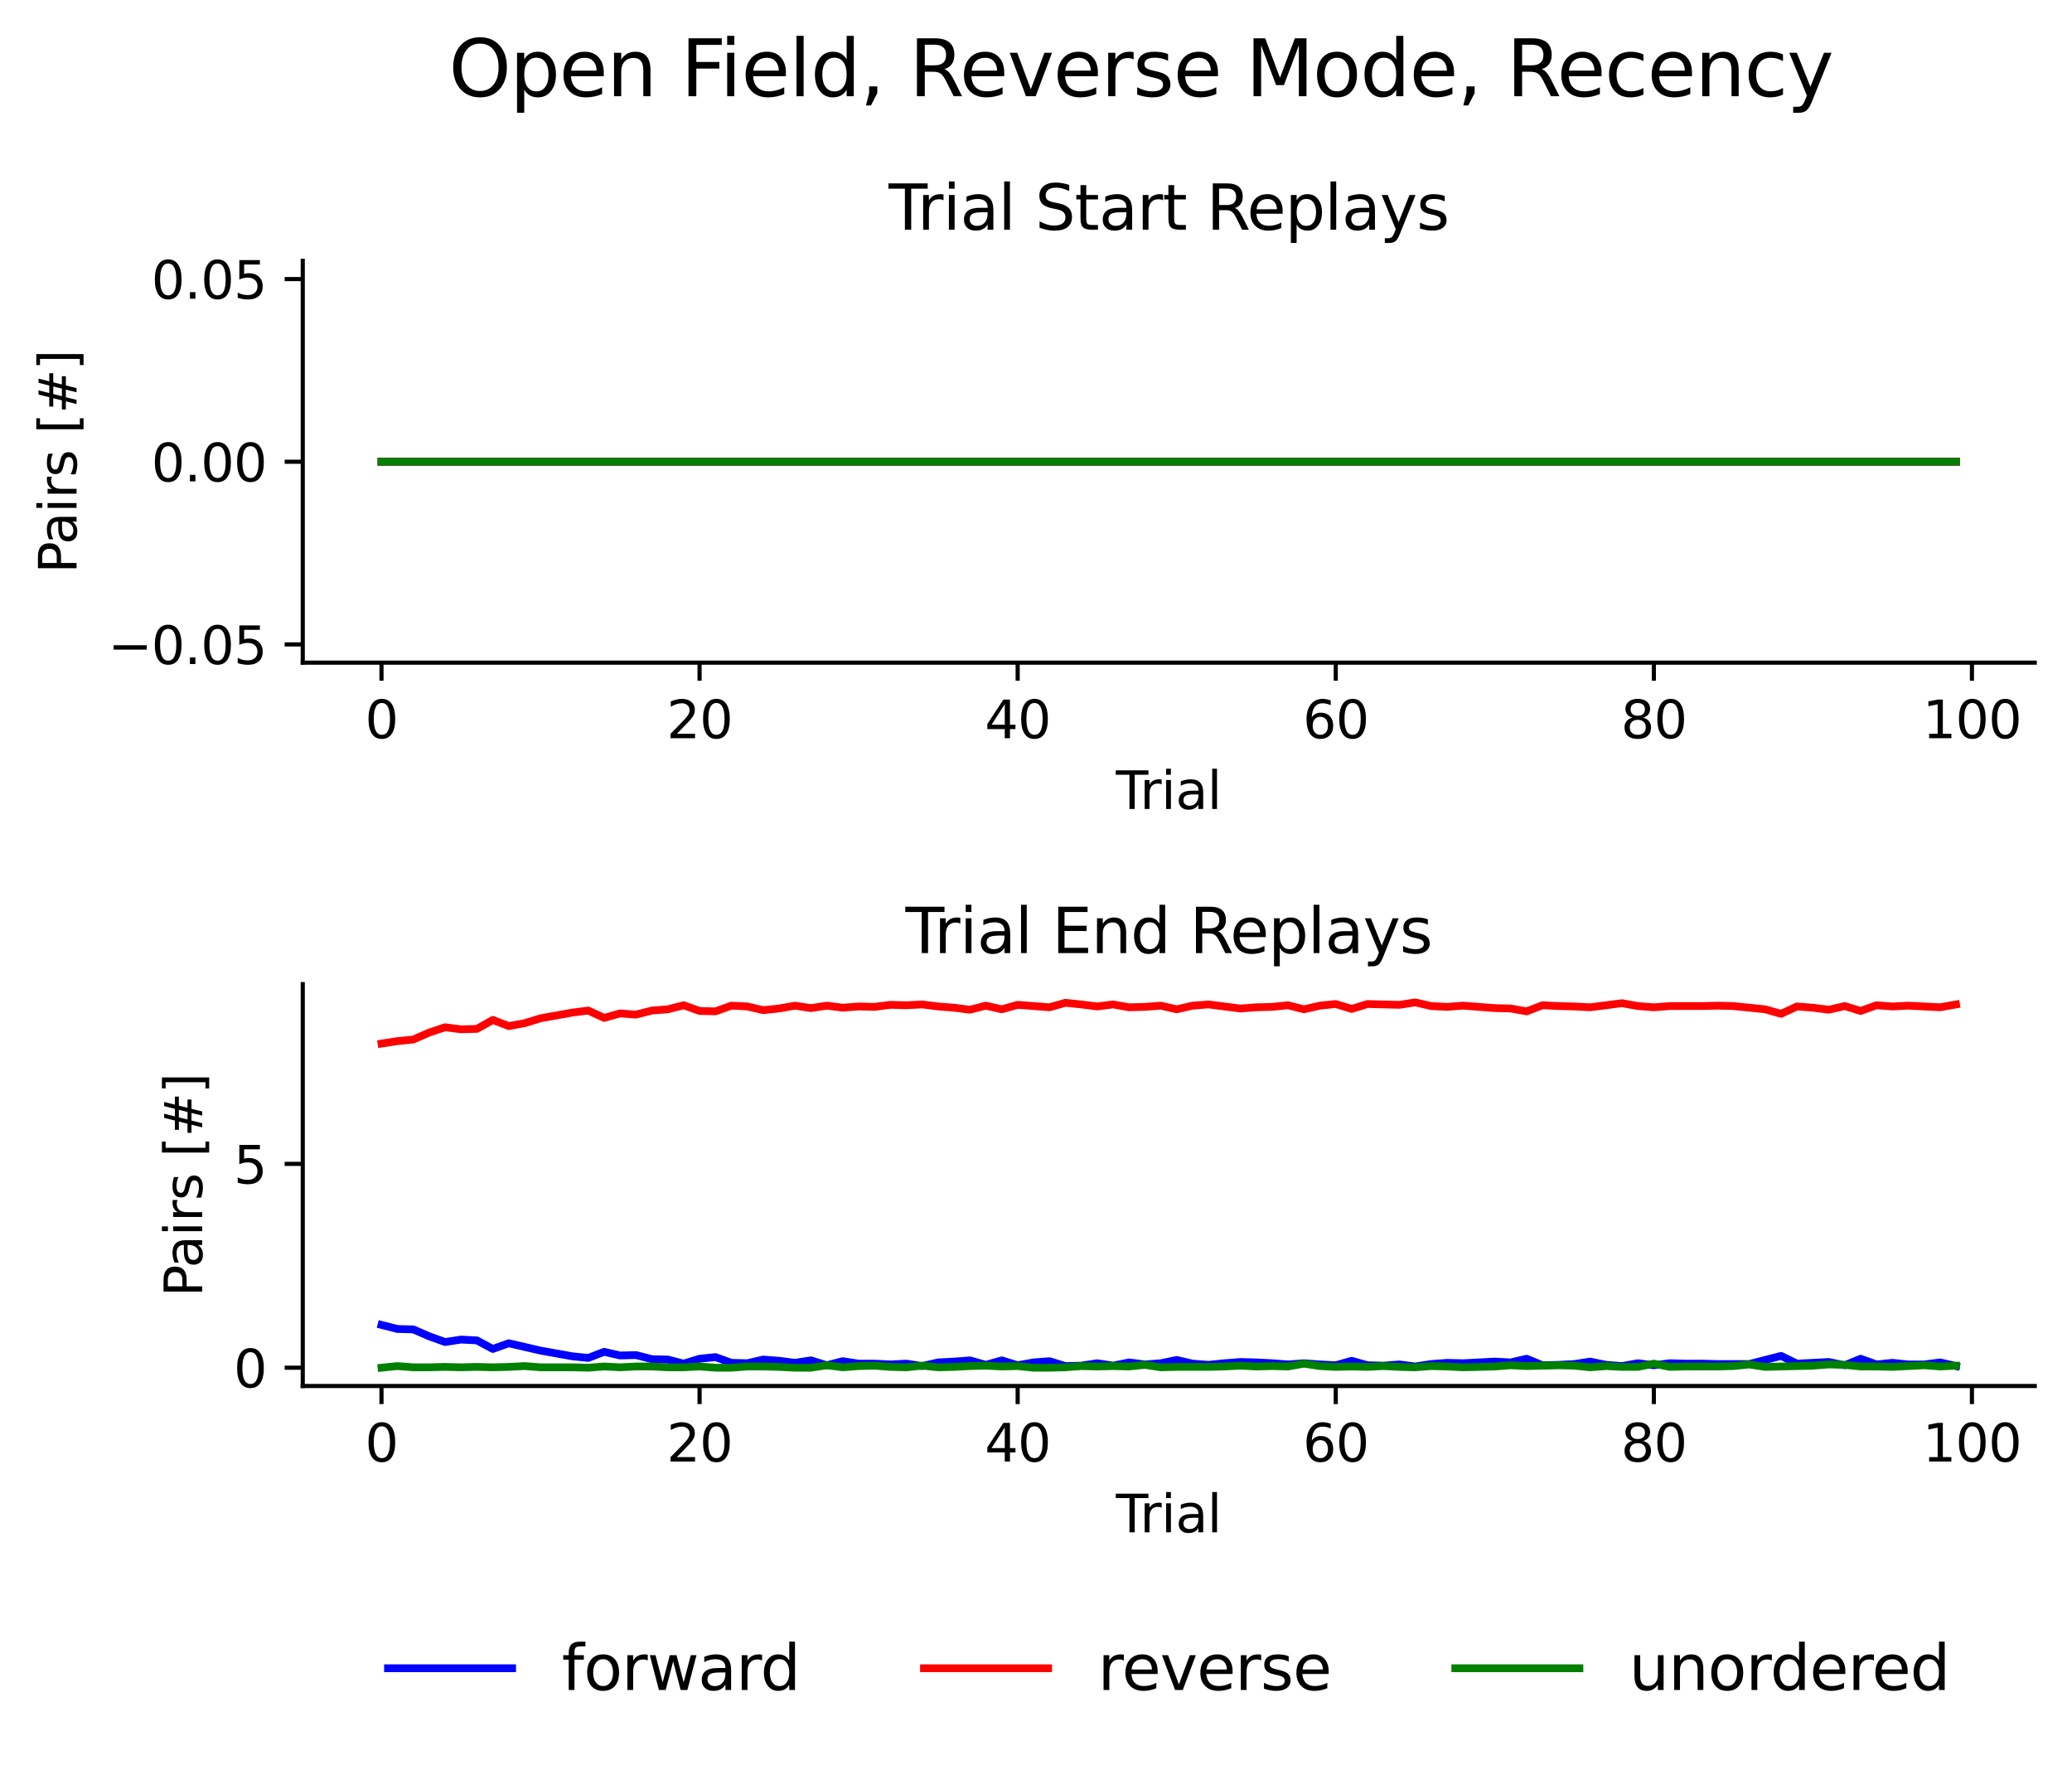 <?xml version="1.0" encoding="utf-8" standalone="no"?>
<!DOCTYPE svg PUBLIC "-//W3C//DTD SVG 1.1//EN"
  "http://www.w3.org/Graphics/SVG/1.1/DTD/svg11.dtd">
<svg height="341.082pt" version="1.1" viewBox="0 0 400.523 341.082" width="400.523pt" xmlns="http://www.w3.org/2000/svg" xmlns:xlink="http://www.w3.org/1999/xlink">
 <defs>
  <style type="text/css">*{stroke-linecap:butt;stroke-linejoin:round;}</style>
 </defs>
 <g id="figure_1">
  <g id="patch_1">
   <path d="M 0 341.082 
L 400.523 341.082 
L 400.523 0 
L 0 0 
z
" style="fill:none;"/>
  </g>
  <g id="axes_1">
   <g id="patch_2">
    <path d="M 58.523 128.057 
L 393.323 128.057 
L 393.323 50.4 
L 58.523 50.4 
z
" style="fill:none;"/>
   </g>
   <g id="matplotlib.axis_1">
    <g id="xtick_1">
     <g id="line2d_1">
      <defs>
       <path d="M 0 0 
L 0 3.5 
" id="mcf8114346f" style="stroke:#000000;stroke-width:0.8;"/>
      </defs>
      <g>
       <use style="stroke:#000000;stroke-width:0.8;" x="73.742" xlink:href="#mcf8114346f" y="128.057"/>
      </g>
     </g>
     <g id="text_1">
      <!-- 0 -->
      <g transform="translate(70.56 142.656)scale(0.1 -0.1)">
       <defs>
        <path d="M 2034 4250 
Q 1547 4250 1301 3770 
Q 1056 3291 1056 2328 
Q 1056 1369 1301 889 
Q 1547 409 2034 409 
Q 2525 409 2770 889 
Q 3016 1369 3016 2328 
Q 3016 3291 2770 3770 
Q 2525 4250 2034 4250 
z
M 2034 4750 
Q 2819 4750 3233 4129 
Q 3647 3509 3647 2328 
Q 3647 1150 3233 529 
Q 2819 -91 2034 -91 
Q 1250 -91 836 529 
Q 422 1150 422 2328 
Q 422 3509 836 4129 
Q 1250 4750 2034 4750 
z
" id="DejaVuSans-30" transform="scale(0.016)"/>
       </defs>
       <use xlink:href="#DejaVuSans-30"/>
      </g>
     </g>
    </g>
    <g id="xtick_2">
     <g id="line2d_2">
      <g>
       <use style="stroke:#000000;stroke-width:0.8;" x="135.229" xlink:href="#mcf8114346f" y="128.057"/>
      </g>
     </g>
     <g id="text_2">
      <!-- 20 -->
      <g transform="translate(128.867 142.656)scale(0.1 -0.1)">
       <defs>
        <path d="M 1228 531 
L 3431 531 
L 3431 0 
L 469 0 
L 469 531 
Q 828 903 1448 1529 
Q 2069 2156 2228 2338 
Q 2531 2678 2651 2914 
Q 2772 3150 2772 3378 
Q 2772 3750 2511 3984 
Q 2250 4219 1831 4219 
Q 1534 4219 1204 4116 
Q 875 4013 500 3803 
L 500 4441 
Q 881 4594 1212 4672 
Q 1544 4750 1819 4750 
Q 2544 4750 2975 4387 
Q 3406 4025 3406 3419 
Q 3406 3131 3298 2873 
Q 3191 2616 2906 2266 
Q 2828 2175 2409 1742 
Q 1991 1309 1228 531 
z
" id="DejaVuSans-32" transform="scale(0.016)"/>
       </defs>
       <use xlink:href="#DejaVuSans-32"/>
       <use x="63.623" xlink:href="#DejaVuSans-30"/>
      </g>
     </g>
    </g>
    <g id="xtick_3">
     <g id="line2d_3">
      <g>
       <use style="stroke:#000000;stroke-width:0.8;" x="196.717" xlink:href="#mcf8114346f" y="128.057"/>
      </g>
     </g>
     <g id="text_3">
      <!-- 40 -->
      <g transform="translate(190.354 142.656)scale(0.1 -0.1)">
       <defs>
        <path d="M 2419 4116 
L 825 1625 
L 2419 1625 
L 2419 4116 
z
M 2253 4666 
L 3047 4666 
L 3047 1625 
L 3713 1625 
L 3713 1100 
L 3047 1100 
L 3047 0 
L 2419 0 
L 2419 1100 
L 313 1100 
L 313 1709 
L 2253 4666 
z
" id="DejaVuSans-34" transform="scale(0.016)"/>
       </defs>
       <use xlink:href="#DejaVuSans-34"/>
       <use x="63.623" xlink:href="#DejaVuSans-30"/>
      </g>
     </g>
    </g>
    <g id="xtick_4">
     <g id="line2d_4">
      <g>
       <use style="stroke:#000000;stroke-width:0.8;" x="258.204" xlink:href="#mcf8114346f" y="128.057"/>
      </g>
     </g>
     <g id="text_4">
      <!-- 60 -->
      <g transform="translate(251.842 142.656)scale(0.1 -0.1)">
       <defs>
        <path d="M 2113 2584 
Q 1688 2584 1439 2293 
Q 1191 2003 1191 1497 
Q 1191 994 1439 701 
Q 1688 409 2113 409 
Q 2538 409 2786 701 
Q 3034 994 3034 1497 
Q 3034 2003 2786 2293 
Q 2538 2584 2113 2584 
z
M 3366 4563 
L 3366 3988 
Q 3128 4100 2886 4159 
Q 2644 4219 2406 4219 
Q 1781 4219 1451 3797 
Q 1122 3375 1075 2522 
Q 1259 2794 1537 2939 
Q 1816 3084 2150 3084 
Q 2853 3084 3261 2657 
Q 3669 2231 3669 1497 
Q 3669 778 3244 343 
Q 2819 -91 2113 -91 
Q 1303 -91 875 529 
Q 447 1150 447 2328 
Q 447 3434 972 4092 
Q 1497 4750 2381 4750 
Q 2619 4750 2861 4703 
Q 3103 4656 3366 4563 
z
" id="DejaVuSans-36" transform="scale(0.016)"/>
       </defs>
       <use xlink:href="#DejaVuSans-36"/>
       <use x="63.623" xlink:href="#DejaVuSans-30"/>
      </g>
     </g>
    </g>
    <g id="xtick_5">
     <g id="line2d_5">
      <g>
       <use style="stroke:#000000;stroke-width:0.8;" x="319.692" xlink:href="#mcf8114346f" y="128.057"/>
      </g>
     </g>
     <g id="text_5">
      <!-- 80 -->
      <g transform="translate(313.33 142.656)scale(0.1 -0.1)">
       <defs>
        <path d="M 2034 2216 
Q 1584 2216 1326 1975 
Q 1069 1734 1069 1313 
Q 1069 891 1326 650 
Q 1584 409 2034 409 
Q 2484 409 2743 651 
Q 3003 894 3003 1313 
Q 3003 1734 2745 1975 
Q 2488 2216 2034 2216 
z
M 1403 2484 
Q 997 2584 770 2862 
Q 544 3141 544 3541 
Q 544 4100 942 4425 
Q 1341 4750 2034 4750 
Q 2731 4750 3128 4425 
Q 3525 4100 3525 3541 
Q 3525 3141 3298 2862 
Q 3072 2584 2669 2484 
Q 3125 2378 3379 2068 
Q 3634 1759 3634 1313 
Q 3634 634 3220 271 
Q 2806 -91 2034 -91 
Q 1263 -91 848 271 
Q 434 634 434 1313 
Q 434 1759 690 2068 
Q 947 2378 1403 2484 
z
M 1172 3481 
Q 1172 3119 1398 2916 
Q 1625 2713 2034 2713 
Q 2441 2713 2670 2916 
Q 2900 3119 2900 3481 
Q 2900 3844 2670 4047 
Q 2441 4250 2034 4250 
Q 1625 4250 1398 4047 
Q 1172 3844 1172 3481 
z
" id="DejaVuSans-38" transform="scale(0.016)"/>
       </defs>
       <use xlink:href="#DejaVuSans-38"/>
       <use x="63.623" xlink:href="#DejaVuSans-30"/>
      </g>
     </g>
    </g>
    <g id="xtick_6">
     <g id="line2d_6">
      <g>
       <use style="stroke:#000000;stroke-width:0.8;" x="381.18" xlink:href="#mcf8114346f" y="128.057"/>
      </g>
     </g>
     <g id="text_6">
      <!-- 100 -->
      <g transform="translate(371.636 142.656)scale(0.1 -0.1)">
       <defs>
        <path d="M 794 531 
L 1825 531 
L 1825 4091 
L 703 3866 
L 703 4441 
L 1819 4666 
L 2450 4666 
L 2450 531 
L 3481 531 
L 3481 0 
L 794 0 
L 794 531 
z
" id="DejaVuSans-31" transform="scale(0.016)"/>
       </defs>
       <use xlink:href="#DejaVuSans-31"/>
       <use x="63.623" xlink:href="#DejaVuSans-30"/>
       <use x="127.246" xlink:href="#DejaVuSans-30"/>
      </g>
     </g>
    </g>
    <g id="text_7">
     <!-- Trial -->
     <g transform="translate(215.709 156.334)scale(0.1 -0.1)">
      <defs>
       <path d="M -19 4666 
L 3928 4666 
L 3928 4134 
L 2272 4134 
L 2272 0 
L 1638 0 
L 1638 4134 
L -19 4134 
L -19 4666 
z
" id="DejaVuSans-54" transform="scale(0.016)"/>
       <path d="M 2631 2963 
Q 2534 3019 2420 3045 
Q 2306 3072 2169 3072 
Q 1681 3072 1420 2755 
Q 1159 2438 1159 1844 
L 1159 0 
L 581 0 
L 581 3500 
L 1159 3500 
L 1159 2956 
Q 1341 3275 1631 3429 
Q 1922 3584 2338 3584 
Q 2397 3584 2469 3576 
Q 2541 3569 2628 3553 
L 2631 2963 
z
" id="DejaVuSans-72" transform="scale(0.016)"/>
       <path d="M 603 3500 
L 1178 3500 
L 1178 0 
L 603 0 
L 603 3500 
z
M 603 4863 
L 1178 4863 
L 1178 4134 
L 603 4134 
L 603 4863 
z
" id="DejaVuSans-69" transform="scale(0.016)"/>
       <path d="M 2194 1759 
Q 1497 1759 1228 1600 
Q 959 1441 959 1056 
Q 959 750 1161 570 
Q 1363 391 1709 391 
Q 2188 391 2477 730 
Q 2766 1069 2766 1631 
L 2766 1759 
L 2194 1759 
z
M 3341 1997 
L 3341 0 
L 2766 0 
L 2766 531 
Q 2569 213 2275 61 
Q 1981 -91 1556 -91 
Q 1019 -91 701 211 
Q 384 513 384 1019 
Q 384 1609 779 1909 
Q 1175 2209 1959 2209 
L 2766 2209 
L 2766 2266 
Q 2766 2663 2505 2880 
Q 2244 3097 1772 3097 
Q 1472 3097 1187 3025 
Q 903 2953 641 2809 
L 641 3341 
Q 956 3463 1253 3523 
Q 1550 3584 1831 3584 
Q 2591 3584 2966 3190 
Q 3341 2797 3341 1997 
z
" id="DejaVuSans-61" transform="scale(0.016)"/>
       <path d="M 603 4863 
L 1178 4863 
L 1178 0 
L 603 0 
L 603 4863 
z
" id="DejaVuSans-6c" transform="scale(0.016)"/>
      </defs>
      <use xlink:href="#DejaVuSans-54"/>
      <use x="46.334" xlink:href="#DejaVuSans-72"/>
      <use x="87.447" xlink:href="#DejaVuSans-69"/>
      <use x="115.23" xlink:href="#DejaVuSans-61"/>
      <use x="176.51" xlink:href="#DejaVuSans-6c"/>
     </g>
    </g>
   </g>
   <g id="matplotlib.axis_2">
    <g id="ytick_1">
     <g id="line2d_7">
      <defs>
       <path d="M 0 0 
L -3.5 0 
" id="m6597d36156" style="stroke:#000000;stroke-width:0.8;"/>
      </defs>
      <g>
       <use style="stroke:#000000;stroke-width:0.8;" x="58.523" xlink:href="#m6597d36156" y="124.527"/>
      </g>
     </g>
     <g id="text_8">
      <!-- −0.05 -->
      <g transform="translate(20.878 128.326)scale(0.1 -0.1)">
       <defs>
        <path d="M 678 2272 
L 4684 2272 
L 4684 1741 
L 678 1741 
L 678 2272 
z
" id="DejaVuSans-2212" transform="scale(0.016)"/>
        <path d="M 684 794 
L 1344 794 
L 1344 0 
L 684 0 
L 684 794 
z
" id="DejaVuSans-2e" transform="scale(0.016)"/>
        <path d="M 691 4666 
L 3169 4666 
L 3169 4134 
L 1269 4134 
L 1269 2991 
Q 1406 3038 1543 3061 
Q 1681 3084 1819 3084 
Q 2600 3084 3056 2656 
Q 3513 2228 3513 1497 
Q 3513 744 3044 326 
Q 2575 -91 1722 -91 
Q 1428 -91 1123 -41 
Q 819 9 494 109 
L 494 744 
Q 775 591 1075 516 
Q 1375 441 1709 441 
Q 2250 441 2565 725 
Q 2881 1009 2881 1497 
Q 2881 1984 2565 2268 
Q 2250 2553 1709 2553 
Q 1456 2553 1204 2497 
Q 953 2441 691 2322 
L 691 4666 
z
" id="DejaVuSans-35" transform="scale(0.016)"/>
       </defs>
       <use xlink:href="#DejaVuSans-2212"/>
       <use x="83.789" xlink:href="#DejaVuSans-30"/>
       <use x="147.412" xlink:href="#DejaVuSans-2e"/>
       <use x="179.199" xlink:href="#DejaVuSans-30"/>
       <use x="242.822" xlink:href="#DejaVuSans-35"/>
      </g>
     </g>
    </g>
    <g id="ytick_2">
     <g id="line2d_8">
      <g>
       <use style="stroke:#000000;stroke-width:0.8;" x="58.523" xlink:href="#m6597d36156" y="89.229"/>
      </g>
     </g>
     <g id="text_9">
      <!-- 0.00 -->
      <g transform="translate(29.258 93.028)scale(0.1 -0.1)">
       <use xlink:href="#DejaVuSans-30"/>
       <use x="63.623" xlink:href="#DejaVuSans-2e"/>
       <use x="95.41" xlink:href="#DejaVuSans-30"/>
       <use x="159.033" xlink:href="#DejaVuSans-30"/>
      </g>
     </g>
    </g>
    <g id="ytick_3">
     <g id="line2d_9">
      <g>
       <use style="stroke:#000000;stroke-width:0.8;" x="58.523" xlink:href="#m6597d36156" y="53.93"/>
      </g>
     </g>
     <g id="text_10">
      <!-- 0.05 -->
      <g transform="translate(29.258 57.729)scale(0.1 -0.1)">
       <use xlink:href="#DejaVuSans-30"/>
       <use x="63.623" xlink:href="#DejaVuSans-2e"/>
       <use x="95.41" xlink:href="#DejaVuSans-30"/>
       <use x="159.033" xlink:href="#DejaVuSans-35"/>
      </g>
     </g>
    </g>
    <g id="text_11">
     <!-- Pairs [#] -->
     <g transform="translate(14.798 110.812)rotate(-90)scale(0.1 -0.1)">
      <defs>
       <path d="M 1259 4147 
L 1259 2394 
L 2053 2394 
Q 2494 2394 2734 2622 
Q 2975 2850 2975 3272 
Q 2975 3691 2734 3919 
Q 2494 4147 2053 4147 
L 1259 4147 
z
M 628 4666 
L 2053 4666 
Q 2838 4666 3239 4311 
Q 3641 3956 3641 3272 
Q 3641 2581 3239 2228 
Q 2838 1875 2053 1875 
L 1259 1875 
L 1259 0 
L 628 0 
L 628 4666 
z
" id="DejaVuSans-50" transform="scale(0.016)"/>
       <path d="M 2834 3397 
L 2834 2853 
Q 2591 2978 2328 3040 
Q 2066 3103 1784 3103 
Q 1356 3103 1142 2972 
Q 928 2841 928 2578 
Q 928 2378 1081 2264 
Q 1234 2150 1697 2047 
L 1894 2003 
Q 2506 1872 2764 1633 
Q 3022 1394 3022 966 
Q 3022 478 2636 193 
Q 2250 -91 1575 -91 
Q 1294 -91 989 -36 
Q 684 19 347 128 
L 347 722 
Q 666 556 975 473 
Q 1284 391 1588 391 
Q 1994 391 2212 530 
Q 2431 669 2431 922 
Q 2431 1156 2273 1281 
Q 2116 1406 1581 1522 
L 1381 1569 
Q 847 1681 609 1914 
Q 372 2147 372 2553 
Q 372 3047 722 3315 
Q 1072 3584 1716 3584 
Q 2034 3584 2315 3537 
Q 2597 3491 2834 3397 
z
" id="DejaVuSans-73" transform="scale(0.016)"/>
       <path id="DejaVuSans-20" transform="scale(0.016)"/>
       <path d="M 550 4863 
L 1875 4863 
L 1875 4416 
L 1125 4416 
L 1125 -397 
L 1875 -397 
L 1875 -844 
L 550 -844 
L 550 4863 
z
" id="DejaVuSans-5b" transform="scale(0.016)"/>
       <path d="M 3272 2816 
L 2363 2816 
L 2100 1772 
L 3016 1772 
L 3272 2816 
z
M 2803 4594 
L 2478 3297 
L 3391 3297 
L 3719 4594 
L 4219 4594 
L 3897 3297 
L 4872 3297 
L 4872 2816 
L 3775 2816 
L 3519 1772 
L 4513 1772 
L 4513 1294 
L 3397 1294 
L 3072 0 
L 2572 0 
L 2894 1294 
L 1978 1294 
L 1656 0 
L 1153 0 
L 1478 1294 
L 494 1294 
L 494 1772 
L 1594 1772 
L 1856 2816 
L 850 2816 
L 850 3297 
L 1978 3297 
L 2297 4594 
L 2803 4594 
z
" id="DejaVuSans-23" transform="scale(0.016)"/>
       <path d="M 1947 4863 
L 1947 -844 
L 622 -844 
L 622 -397 
L 1369 -397 
L 1369 4416 
L 622 4416 
L 622 4863 
L 1947 4863 
z
" id="DejaVuSans-5d" transform="scale(0.016)"/>
      </defs>
      <use xlink:href="#DejaVuSans-50"/>
      <use x="55.803" xlink:href="#DejaVuSans-61"/>
      <use x="117.082" xlink:href="#DejaVuSans-69"/>
      <use x="144.865" xlink:href="#DejaVuSans-72"/>
      <use x="185.979" xlink:href="#DejaVuSans-73"/>
      <use x="238.078" xlink:href="#DejaVuSans-20"/>
      <use x="269.865" xlink:href="#DejaVuSans-5b"/>
      <use x="308.879" xlink:href="#DejaVuSans-23"/>
      <use x="392.668" xlink:href="#DejaVuSans-5d"/>
     </g>
    </g>
   </g>
   <g id="line2d_10">
    <path clip-path="url(#pc4db375028)" d="M 73.742 89.229 
L 76.816 89.229 
L 79.89 89.229 
L 82.965 89.229 
L 86.039 89.229 
L 89.114 89.229 
L 92.188 89.229 
L 95.262 89.229 
L 98.337 89.229 
L 101.411 89.229 
L 104.485 89.229 
L 107.56 89.229 
L 110.634 89.229 
L 113.709 89.229 
L 116.783 89.229 
L 119.857 89.229 
L 122.932 89.229 
L 126.006 89.229 
L 129.08 89.229 
L 132.155 89.229 
L 135.229 89.229 
L 138.304 89.229 
L 141.378 89.229 
L 144.452 89.229 
L 147.527 89.229 
L 150.601 89.229 
L 153.676 89.229 
L 156.75 89.229 
L 159.824 89.229 
L 162.899 89.229 
L 165.973 89.229 
L 169.047 89.229 
L 172.122 89.229 
L 175.196 89.229 
L 178.271 89.229 
L 181.345 89.229 
L 184.419 89.229 
L 187.494 89.229 
L 190.568 89.229 
L 193.642 89.229 
L 196.717 89.229 
L 199.791 89.229 
L 202.866 89.229 
L 205.94 89.229 
L 209.014 89.229 
L 212.089 89.229 
L 215.163 89.229 
L 218.237 89.229 
L 221.312 89.229 
L 224.386 89.229 
L 227.461 89.229 
L 230.535 89.229 
L 233.609 89.229 
L 236.684 89.229 
L 239.758 89.229 
L 242.833 89.229 
L 245.907 89.229 
L 248.981 89.229 
L 252.056 89.229 
L 255.13 89.229 
L 258.204 89.229 
L 261.279 89.229 
L 264.353 89.229 
L 267.428 89.229 
L 270.502 89.229 
L 273.576 89.229 
L 276.651 89.229 
L 279.725 89.229 
L 282.799 89.229 
L 285.874 89.229 
L 288.948 89.229 
L 292.023 89.229 
L 295.097 89.229 
L 298.171 89.229 
L 301.246 89.229 
L 304.32 89.229 
L 307.395 89.229 
L 310.469 89.229 
L 313.543 89.229 
L 316.618 89.229 
L 319.692 89.229 
L 322.766 89.229 
L 325.841 89.229 
L 328.915 89.229 
L 331.99 89.229 
L 335.064 89.229 
L 338.138 89.229 
L 341.213 89.229 
L 344.287 89.229 
L 347.361 89.229 
L 350.436 89.229 
L 353.51 89.229 
L 356.585 89.229 
L 359.659 89.229 
L 362.733 89.229 
L 365.808 89.229 
L 368.882 89.229 
L 371.956 89.229 
L 375.031 89.229 
L 378.105 89.229 
" style="fill:none;stroke:#0000ff;stroke-linecap:square;stroke-width:1.5;"/>
   </g>
   <g id="line2d_11">
    <path clip-path="url(#pc4db375028)" d="M 73.742 89.229 
L 76.816 89.229 
L 79.89 89.229 
L 82.965 89.229 
L 86.039 89.229 
L 89.114 89.229 
L 92.188 89.229 
L 95.262 89.229 
L 98.337 89.229 
L 101.411 89.229 
L 104.485 89.229 
L 107.56 89.229 
L 110.634 89.229 
L 113.709 89.229 
L 116.783 89.229 
L 119.857 89.229 
L 122.932 89.229 
L 126.006 89.229 
L 129.08 89.229 
L 132.155 89.229 
L 135.229 89.229 
L 138.304 89.229 
L 141.378 89.229 
L 144.452 89.229 
L 147.527 89.229 
L 150.601 89.229 
L 153.676 89.229 
L 156.75 89.229 
L 159.824 89.229 
L 162.899 89.229 
L 165.973 89.229 
L 169.047 89.229 
L 172.122 89.229 
L 175.196 89.229 
L 178.271 89.229 
L 181.345 89.229 
L 184.419 89.229 
L 187.494 89.229 
L 190.568 89.229 
L 193.642 89.229 
L 196.717 89.229 
L 199.791 89.229 
L 202.866 89.229 
L 205.94 89.229 
L 209.014 89.229 
L 212.089 89.229 
L 215.163 89.229 
L 218.237 89.229 
L 221.312 89.229 
L 224.386 89.229 
L 227.461 89.229 
L 230.535 89.229 
L 233.609 89.229 
L 236.684 89.229 
L 239.758 89.229 
L 242.833 89.229 
L 245.907 89.229 
L 248.981 89.229 
L 252.056 89.229 
L 255.13 89.229 
L 258.204 89.229 
L 261.279 89.229 
L 264.353 89.229 
L 267.428 89.229 
L 270.502 89.229 
L 273.576 89.229 
L 276.651 89.229 
L 279.725 89.229 
L 282.799 89.229 
L 285.874 89.229 
L 288.948 89.229 
L 292.023 89.229 
L 295.097 89.229 
L 298.171 89.229 
L 301.246 89.229 
L 304.32 89.229 
L 307.395 89.229 
L 310.469 89.229 
L 313.543 89.229 
L 316.618 89.229 
L 319.692 89.229 
L 322.766 89.229 
L 325.841 89.229 
L 328.915 89.229 
L 331.99 89.229 
L 335.064 89.229 
L 338.138 89.229 
L 341.213 89.229 
L 344.287 89.229 
L 347.361 89.229 
L 350.436 89.229 
L 353.51 89.229 
L 356.585 89.229 
L 359.659 89.229 
L 362.733 89.229 
L 365.808 89.229 
L 368.882 89.229 
L 371.956 89.229 
L 375.031 89.229 
L 378.105 89.229 
" style="fill:none;stroke:#ff0000;stroke-linecap:square;stroke-width:1.5;"/>
   </g>
   <g id="line2d_12">
    <path clip-path="url(#pc4db375028)" d="M 73.742 89.229 
L 76.816 89.229 
L 79.89 89.229 
L 82.965 89.229 
L 86.039 89.229 
L 89.114 89.229 
L 92.188 89.229 
L 95.262 89.229 
L 98.337 89.229 
L 101.411 89.229 
L 104.485 89.229 
L 107.56 89.229 
L 110.634 89.229 
L 113.709 89.229 
L 116.783 89.229 
L 119.857 89.229 
L 122.932 89.229 
L 126.006 89.229 
L 129.08 89.229 
L 132.155 89.229 
L 135.229 89.229 
L 138.304 89.229 
L 141.378 89.229 
L 144.452 89.229 
L 147.527 89.229 
L 150.601 89.229 
L 153.676 89.229 
L 156.75 89.229 
L 159.824 89.229 
L 162.899 89.229 
L 165.973 89.229 
L 169.047 89.229 
L 172.122 89.229 
L 175.196 89.229 
L 178.271 89.229 
L 181.345 89.229 
L 184.419 89.229 
L 187.494 89.229 
L 190.568 89.229 
L 193.642 89.229 
L 196.717 89.229 
L 199.791 89.229 
L 202.866 89.229 
L 205.94 89.229 
L 209.014 89.229 
L 212.089 89.229 
L 215.163 89.229 
L 218.237 89.229 
L 221.312 89.229 
L 224.386 89.229 
L 227.461 89.229 
L 230.535 89.229 
L 233.609 89.229 
L 236.684 89.229 
L 239.758 89.229 
L 242.833 89.229 
L 245.907 89.229 
L 248.981 89.229 
L 252.056 89.229 
L 255.13 89.229 
L 258.204 89.229 
L 261.279 89.229 
L 264.353 89.229 
L 267.428 89.229 
L 270.502 89.229 
L 273.576 89.229 
L 276.651 89.229 
L 279.725 89.229 
L 282.799 89.229 
L 285.874 89.229 
L 288.948 89.229 
L 292.023 89.229 
L 295.097 89.229 
L 298.171 89.229 
L 301.246 89.229 
L 304.32 89.229 
L 307.395 89.229 
L 310.469 89.229 
L 313.543 89.229 
L 316.618 89.229 
L 319.692 89.229 
L 322.766 89.229 
L 325.841 89.229 
L 328.915 89.229 
L 331.99 89.229 
L 335.064 89.229 
L 338.138 89.229 
L 341.213 89.229 
L 344.287 89.229 
L 347.361 89.229 
L 350.436 89.229 
L 353.51 89.229 
L 356.585 89.229 
L 359.659 89.229 
L 362.733 89.229 
L 365.808 89.229 
L 368.882 89.229 
L 371.956 89.229 
L 375.031 89.229 
L 378.105 89.229 
" style="fill:none;stroke:#008000;stroke-linecap:square;stroke-width:1.5;"/>
   </g>
   <g id="patch_3">
    <path d="M 58.523 128.057 
L 58.523 50.4 
" style="fill:none;stroke:#000000;stroke-linecap:square;stroke-linejoin:miter;stroke-width:0.8;"/>
   </g>
   <g id="patch_4">
    <path d="M 58.523 128.057 
L 393.323 128.057 
" style="fill:none;stroke:#000000;stroke-linecap:square;stroke-linejoin:miter;stroke-width:0.8;"/>
   </g>
   <g id="text_12">
    <!-- Trial Start Replays -->
    <g transform="translate(171.775 44.4)scale(0.12 -0.12)">
     <defs>
      <path d="M 3425 4513 
L 3425 3897 
Q 3066 4069 2747 4153 
Q 2428 4238 2131 4238 
Q 1616 4238 1336 4038 
Q 1056 3838 1056 3469 
Q 1056 3159 1242 3001 
Q 1428 2844 1947 2747 
L 2328 2669 
Q 3034 2534 3370 2195 
Q 3706 1856 3706 1288 
Q 3706 609 3251 259 
Q 2797 -91 1919 -91 
Q 1588 -91 1214 -16 
Q 841 59 441 206 
L 441 856 
Q 825 641 1194 531 
Q 1563 422 1919 422 
Q 2459 422 2753 634 
Q 3047 847 3047 1241 
Q 3047 1584 2836 1778 
Q 2625 1972 2144 2069 
L 1759 2144 
Q 1053 2284 737 2584 
Q 422 2884 422 3419 
Q 422 4038 858 4394 
Q 1294 4750 2059 4750 
Q 2388 4750 2728 4690 
Q 3069 4631 3425 4513 
z
" id="DejaVuSans-53" transform="scale(0.016)"/>
      <path d="M 1172 4494 
L 1172 3500 
L 2356 3500 
L 2356 3053 
L 1172 3053 
L 1172 1153 
Q 1172 725 1289 603 
Q 1406 481 1766 481 
L 2356 481 
L 2356 0 
L 1766 0 
Q 1100 0 847 248 
Q 594 497 594 1153 
L 594 3053 
L 172 3053 
L 172 3500 
L 594 3500 
L 594 4494 
L 1172 4494 
z
" id="DejaVuSans-74" transform="scale(0.016)"/>
      <path d="M 2841 2188 
Q 3044 2119 3236 1894 
Q 3428 1669 3622 1275 
L 4263 0 
L 3584 0 
L 2988 1197 
Q 2756 1666 2539 1819 
Q 2322 1972 1947 1972 
L 1259 1972 
L 1259 0 
L 628 0 
L 628 4666 
L 2053 4666 
Q 2853 4666 3247 4331 
Q 3641 3997 3641 3322 
Q 3641 2881 3436 2590 
Q 3231 2300 2841 2188 
z
M 1259 4147 
L 1259 2491 
L 2053 2491 
Q 2509 2491 2742 2702 
Q 2975 2913 2975 3322 
Q 2975 3731 2742 3939 
Q 2509 4147 2053 4147 
L 1259 4147 
z
" id="DejaVuSans-52" transform="scale(0.016)"/>
      <path d="M 3597 1894 
L 3597 1613 
L 953 1613 
Q 991 1019 1311 708 
Q 1631 397 2203 397 
Q 2534 397 2845 478 
Q 3156 559 3463 722 
L 3463 178 
Q 3153 47 2828 -22 
Q 2503 -91 2169 -91 
Q 1331 -91 842 396 
Q 353 884 353 1716 
Q 353 2575 817 3079 
Q 1281 3584 2069 3584 
Q 2775 3584 3186 3129 
Q 3597 2675 3597 1894 
z
M 3022 2063 
Q 3016 2534 2758 2815 
Q 2500 3097 2075 3097 
Q 1594 3097 1305 2825 
Q 1016 2553 972 2059 
L 3022 2063 
z
" id="DejaVuSans-65" transform="scale(0.016)"/>
      <path d="M 1159 525 
L 1159 -1331 
L 581 -1331 
L 581 3500 
L 1159 3500 
L 1159 2969 
Q 1341 3281 1617 3432 
Q 1894 3584 2278 3584 
Q 2916 3584 3314 3078 
Q 3713 2572 3713 1747 
Q 3713 922 3314 415 
Q 2916 -91 2278 -91 
Q 1894 -91 1617 61 
Q 1341 213 1159 525 
z
M 3116 1747 
Q 3116 2381 2855 2742 
Q 2594 3103 2138 3103 
Q 1681 3103 1420 2742 
Q 1159 2381 1159 1747 
Q 1159 1113 1420 752 
Q 1681 391 2138 391 
Q 2594 391 2855 752 
Q 3116 1113 3116 1747 
z
" id="DejaVuSans-70" transform="scale(0.016)"/>
      <path d="M 2059 -325 
Q 1816 -950 1584 -1140 
Q 1353 -1331 966 -1331 
L 506 -1331 
L 506 -850 
L 844 -850 
Q 1081 -850 1212 -737 
Q 1344 -625 1503 -206 
L 1606 56 
L 191 3500 
L 800 3500 
L 1894 763 
L 2988 3500 
L 3597 3500 
L 2059 -325 
z
" id="DejaVuSans-79" transform="scale(0.016)"/>
     </defs>
     <use xlink:href="#DejaVuSans-54"/>
     <use x="46.334" xlink:href="#DejaVuSans-72"/>
     <use x="87.447" xlink:href="#DejaVuSans-69"/>
     <use x="115.23" xlink:href="#DejaVuSans-61"/>
     <use x="176.51" xlink:href="#DejaVuSans-6c"/>
     <use x="204.293" xlink:href="#DejaVuSans-20"/>
     <use x="236.08" xlink:href="#DejaVuSans-53"/>
     <use x="299.557" xlink:href="#DejaVuSans-74"/>
     <use x="338.766" xlink:href="#DejaVuSans-61"/>
     <use x="400.045" xlink:href="#DejaVuSans-72"/>
     <use x="441.158" xlink:href="#DejaVuSans-74"/>
     <use x="480.367" xlink:href="#DejaVuSans-20"/>
     <use x="512.154" xlink:href="#DejaVuSans-52"/>
     <use x="577.137" xlink:href="#DejaVuSans-65"/>
     <use x="638.66" xlink:href="#DejaVuSans-70"/>
     <use x="702.137" xlink:href="#DejaVuSans-6c"/>
     <use x="729.92" xlink:href="#DejaVuSans-61"/>
     <use x="791.199" xlink:href="#DejaVuSans-79"/>
     <use x="850.379" xlink:href="#DejaVuSans-73"/>
    </g>
   </g>
  </g>
  <g id="axes_2">
   <g id="patch_5">
    <path d="M 58.523 267.84 
L 393.323 267.84 
L 393.323 190.183 
L 58.523 190.183 
z
" style="fill:none;"/>
   </g>
   <g id="matplotlib.axis_3">
    <g id="xtick_7">
     <g id="line2d_13">
      <g>
       <use style="stroke:#000000;stroke-width:0.8;" x="73.742" xlink:href="#mcf8114346f" y="267.84"/>
      </g>
     </g>
     <g id="text_13">
      <!-- 0 -->
      <g transform="translate(70.56 282.438)scale(0.1 -0.1)">
       <use xlink:href="#DejaVuSans-30"/>
      </g>
     </g>
    </g>
    <g id="xtick_8">
     <g id="line2d_14">
      <g>
       <use style="stroke:#000000;stroke-width:0.8;" x="135.229" xlink:href="#mcf8114346f" y="267.84"/>
      </g>
     </g>
     <g id="text_14">
      <!-- 20 -->
      <g transform="translate(128.867 282.438)scale(0.1 -0.1)">
       <use xlink:href="#DejaVuSans-32"/>
       <use x="63.623" xlink:href="#DejaVuSans-30"/>
      </g>
     </g>
    </g>
    <g id="xtick_9">
     <g id="line2d_15">
      <g>
       <use style="stroke:#000000;stroke-width:0.8;" x="196.717" xlink:href="#mcf8114346f" y="267.84"/>
      </g>
     </g>
     <g id="text_15">
      <!-- 40 -->
      <g transform="translate(190.354 282.438)scale(0.1 -0.1)">
       <use xlink:href="#DejaVuSans-34"/>
       <use x="63.623" xlink:href="#DejaVuSans-30"/>
      </g>
     </g>
    </g>
    <g id="xtick_10">
     <g id="line2d_16">
      <g>
       <use style="stroke:#000000;stroke-width:0.8;" x="258.204" xlink:href="#mcf8114346f" y="267.84"/>
      </g>
     </g>
     <g id="text_16">
      <!-- 60 -->
      <g transform="translate(251.842 282.438)scale(0.1 -0.1)">
       <use xlink:href="#DejaVuSans-36"/>
       <use x="63.623" xlink:href="#DejaVuSans-30"/>
      </g>
     </g>
    </g>
    <g id="xtick_11">
     <g id="line2d_17">
      <g>
       <use style="stroke:#000000;stroke-width:0.8;" x="319.692" xlink:href="#mcf8114346f" y="267.84"/>
      </g>
     </g>
     <g id="text_17">
      <!-- 80 -->
      <g transform="translate(313.33 282.438)scale(0.1 -0.1)">
       <use xlink:href="#DejaVuSans-38"/>
       <use x="63.623" xlink:href="#DejaVuSans-30"/>
      </g>
     </g>
    </g>
    <g id="xtick_12">
     <g id="line2d_18">
      <g>
       <use style="stroke:#000000;stroke-width:0.8;" x="381.18" xlink:href="#mcf8114346f" y="267.84"/>
      </g>
     </g>
     <g id="text_18">
      <!-- 100 -->
      <g transform="translate(371.636 282.438)scale(0.1 -0.1)">
       <use xlink:href="#DejaVuSans-31"/>
       <use x="63.623" xlink:href="#DejaVuSans-30"/>
       <use x="127.246" xlink:href="#DejaVuSans-30"/>
      </g>
     </g>
    </g>
    <g id="text_19">
     <!-- Trial -->
     <g transform="translate(215.709 296.117)scale(0.1 -0.1)">
      <use xlink:href="#DejaVuSans-54"/>
      <use x="46.334" xlink:href="#DejaVuSans-72"/>
      <use x="87.447" xlink:href="#DejaVuSans-69"/>
      <use x="115.23" xlink:href="#DejaVuSans-61"/>
      <use x="176.51" xlink:href="#DejaVuSans-6c"/>
     </g>
    </g>
   </g>
   <g id="matplotlib.axis_4">
    <g id="ytick_4">
     <g id="line2d_19">
      <g>
       <use style="stroke:#000000;stroke-width:0.8;" x="58.523" xlink:href="#m6597d36156" y="264.31"/>
      </g>
     </g>
     <g id="text_20">
      <!-- 0 -->
      <g transform="translate(45.161 268.109)scale(0.1 -0.1)">
       <use xlink:href="#DejaVuSans-30"/>
      </g>
     </g>
    </g>
    <g id="ytick_5">
     <g id="line2d_20">
      <g>
       <use style="stroke:#000000;stroke-width:0.8;" x="58.523" xlink:href="#m6597d36156" y="224.914"/>
      </g>
     </g>
     <g id="text_21">
      <!-- 5 -->
      <g transform="translate(45.161 228.713)scale(0.1 -0.1)">
       <use xlink:href="#DejaVuSans-35"/>
      </g>
     </g>
    </g>
    <g id="text_22">
     <!-- Pairs [#] -->
     <g transform="translate(39.081 250.595)rotate(-90)scale(0.1 -0.1)">
      <use xlink:href="#DejaVuSans-50"/>
      <use x="55.803" xlink:href="#DejaVuSans-61"/>
      <use x="117.082" xlink:href="#DejaVuSans-69"/>
      <use x="144.865" xlink:href="#DejaVuSans-72"/>
      <use x="185.979" xlink:href="#DejaVuSans-73"/>
      <use x="238.078" xlink:href="#DejaVuSans-20"/>
      <use x="269.865" xlink:href="#DejaVuSans-5b"/>
      <use x="308.879" xlink:href="#DejaVuSans-23"/>
      <use x="392.668" xlink:href="#DejaVuSans-5d"/>
     </g>
    </g>
   </g>
   <g id="line2d_21">
    <path clip-path="url(#p02fb590eba)" d="M 73.742 256.037 
L 76.816 256.825 
L 79.89 256.904 
L 82.965 258.243 
L 86.039 259.346 
L 89.114 258.873 
L 92.188 259.031 
L 95.262 260.686 
L 98.337 259.583 
L 101.411 260.292 
L 104.485 261.001 
L 107.56 261.552 
L 110.634 262.104 
L 113.709 262.419 
L 116.783 261.237 
L 119.857 261.946 
L 122.932 261.868 
L 126.006 262.656 
L 129.08 262.734 
L 132.155 263.522 
L 135.229 262.577 
L 138.304 262.262 
L 141.378 263.365 
L 144.452 263.443 
L 147.527 262.734 
L 150.601 262.971 
L 153.676 263.365 
L 156.75 262.892 
L 159.824 263.837 
L 162.899 263.049 
L 165.973 263.522 
L 169.047 263.522 
L 172.122 263.68 
L 175.196 263.522 
L 178.271 263.995 
L 181.345 263.286 
L 184.419 263.128 
L 187.494 262.892 
L 190.568 263.759 
L 193.642 262.892 
L 196.717 263.837 
L 199.791 263.286 
L 202.866 263.049 
L 205.94 263.995 
L 209.014 263.916 
L 212.089 263.443 
L 215.163 263.916 
L 218.237 263.286 
L 221.312 263.68 
L 224.386 263.443 
L 227.461 262.813 
L 230.535 263.522 
L 233.609 263.759 
L 236.684 263.443 
L 239.758 263.207 
L 242.833 263.286 
L 245.907 263.443 
L 248.981 263.68 
L 252.056 263.443 
L 255.13 263.68 
L 258.204 263.837 
L 261.279 262.971 
L 264.353 263.837 
L 267.428 263.916 
L 270.502 263.68 
L 273.576 264.074 
L 276.651 263.601 
L 279.725 263.365 
L 282.799 263.443 
L 285.874 263.286 
L 288.948 263.128 
L 292.023 263.286 
L 295.097 262.577 
L 298.171 263.837 
L 301.246 263.759 
L 304.32 263.601 
L 307.395 263.128 
L 310.469 263.759 
L 313.543 263.995 
L 316.618 263.443 
L 319.692 263.837 
L 322.766 263.443 
L 325.841 263.522 
L 328.915 263.522 
L 331.99 263.601 
L 335.064 263.601 
L 338.138 263.601 
L 341.213 262.813 
L 344.287 262.025 
L 347.361 263.522 
L 350.436 263.365 
L 353.51 263.207 
L 356.585 263.837 
L 359.659 262.577 
L 362.733 263.68 
L 365.808 263.365 
L 368.882 263.68 
L 371.956 263.68 
L 375.031 263.286 
L 378.105 263.995 
" style="fill:none;stroke:#0000ff;stroke-linecap:square;stroke-width:1.5;"/>
   </g>
   <g id="line2d_22">
    <path clip-path="url(#p02fb590eba)" d="M 73.742 201.671 
L 76.816 201.198 
L 79.89 200.883 
L 82.965 199.543 
L 86.039 198.519 
L 89.114 198.913 
L 92.188 198.834 
L 95.262 197.101 
L 98.337 198.283 
L 101.411 197.731 
L 104.485 196.786 
L 107.56 196.234 
L 110.634 195.683 
L 113.709 195.289 
L 116.783 196.707 
L 119.857 195.84 
L 122.932 196.076 
L 126.006 195.289 
L 129.08 195.052 
L 132.155 194.264 
L 135.229 195.367 
L 138.304 195.446 
L 141.378 194.343 
L 144.452 194.501 
L 147.527 195.21 
L 150.601 194.895 
L 153.676 194.343 
L 156.75 194.816 
L 159.824 194.343 
L 162.899 194.737 
L 165.973 194.501 
L 169.047 194.579 
L 172.122 194.185 
L 175.196 194.264 
L 178.271 194.107 
L 181.345 194.501 
L 184.419 194.737 
L 187.494 195.131 
L 190.568 194.343 
L 193.642 195.052 
L 196.717 194.185 
L 199.791 194.422 
L 202.866 194.658 
L 205.94 193.792 
L 209.014 194.107 
L 212.089 194.501 
L 215.163 194.107 
L 218.237 194.658 
L 221.312 194.579 
L 224.386 194.343 
L 227.461 195.052 
L 230.535 194.343 
L 233.609 194.107 
L 236.684 194.501 
L 239.758 194.895 
L 242.833 194.658 
L 245.907 194.579 
L 248.981 194.264 
L 252.056 195.052 
L 255.13 194.343 
L 258.204 194.028 
L 261.279 194.973 
L 264.353 194.028 
L 267.428 194.107 
L 270.502 194.185 
L 273.576 193.713 
L 276.651 194.422 
L 279.725 194.579 
L 282.799 194.343 
L 285.874 194.579 
L 288.948 194.816 
L 292.023 194.895 
L 295.097 195.446 
L 298.171 194.264 
L 301.246 194.422 
L 304.32 194.501 
L 307.395 194.658 
L 310.469 194.264 
L 313.543 193.87 
L 316.618 194.422 
L 319.692 194.658 
L 322.766 194.422 
L 325.841 194.422 
L 328.915 194.422 
L 331.99 194.343 
L 335.064 194.422 
L 338.138 194.737 
L 341.213 195.052 
L 344.287 195.919 
L 347.361 194.501 
L 350.436 194.737 
L 353.51 195.131 
L 356.585 194.422 
L 359.659 195.367 
L 362.733 194.264 
L 365.808 194.501 
L 368.882 194.343 
L 371.956 194.501 
L 375.031 194.658 
L 378.105 194.107 
" style="fill:none;stroke:#ff0000;stroke-linecap:square;stroke-width:1.5;"/>
   </g>
   <g id="line2d_23">
    <path clip-path="url(#p02fb590eba)" d="M 73.742 264.31 
L 76.816 263.995 
L 79.89 264.231 
L 82.965 264.231 
L 86.039 264.153 
L 89.114 264.231 
L 92.188 264.153 
L 95.262 264.231 
L 98.337 264.153 
L 101.411 263.995 
L 104.485 264.231 
L 107.56 264.231 
L 110.634 264.231 
L 113.709 264.31 
L 116.783 264.074 
L 119.857 264.231 
L 122.932 264.074 
L 126.006 264.074 
L 129.08 264.231 
L 132.155 264.231 
L 135.229 264.074 
L 138.304 264.31 
L 141.378 264.31 
L 144.452 264.074 
L 147.527 264.074 
L 150.601 264.153 
L 153.676 264.31 
L 156.75 264.31 
L 159.824 263.837 
L 162.899 264.231 
L 165.973 263.995 
L 169.047 263.916 
L 172.122 264.153 
L 175.196 264.231 
L 178.271 263.916 
L 181.345 264.231 
L 184.419 264.153 
L 187.494 263.995 
L 190.568 263.916 
L 193.642 264.074 
L 196.717 263.995 
L 199.791 264.31 
L 202.866 264.31 
L 205.94 264.231 
L 209.014 263.995 
L 212.089 264.074 
L 215.163 263.995 
L 218.237 264.074 
L 221.312 263.759 
L 224.386 264.231 
L 227.461 264.153 
L 230.535 264.153 
L 233.609 264.153 
L 236.684 264.074 
L 239.758 263.916 
L 242.833 264.074 
L 245.907 263.995 
L 248.981 264.074 
L 252.056 263.522 
L 255.13 263.995 
L 258.204 264.153 
L 261.279 264.074 
L 264.353 264.153 
L 267.428 263.995 
L 270.502 264.153 
L 273.576 264.231 
L 276.651 263.995 
L 279.725 264.074 
L 282.799 264.231 
L 285.874 264.153 
L 288.948 264.074 
L 292.023 263.837 
L 295.097 263.995 
L 298.171 263.916 
L 301.246 263.837 
L 304.32 263.916 
L 307.395 264.231 
L 310.469 263.995 
L 313.543 264.153 
L 316.618 264.153 
L 319.692 263.522 
L 322.766 264.153 
L 325.841 264.074 
L 328.915 264.074 
L 331.99 264.074 
L 335.064 263.995 
L 338.138 263.68 
L 341.213 264.153 
L 344.287 264.074 
L 347.361 263.995 
L 350.436 263.916 
L 353.51 263.68 
L 356.585 263.759 
L 359.659 264.074 
L 362.733 264.074 
L 365.808 264.153 
L 368.882 263.995 
L 371.956 263.837 
L 375.031 264.074 
L 378.105 263.916 
" style="fill:none;stroke:#008000;stroke-linecap:square;stroke-width:1.5;"/>
   </g>
   <g id="patch_6">
    <path d="M 58.523 267.84 
L 58.523 190.183 
" style="fill:none;stroke:#000000;stroke-linecap:square;stroke-linejoin:miter;stroke-width:0.8;"/>
   </g>
   <g id="patch_7">
    <path d="M 58.523 267.84 
L 393.323 267.84 
" style="fill:none;stroke:#000000;stroke-linecap:square;stroke-linejoin:miter;stroke-width:0.8;"/>
   </g>
   <g id="text_23">
    <!-- Trial End Replays -->
    <g transform="translate(175.029 184.183)scale(0.12 -0.12)">
     <defs>
      <path d="M 628 4666 
L 3578 4666 
L 3578 4134 
L 1259 4134 
L 1259 2753 
L 3481 2753 
L 3481 2222 
L 1259 2222 
L 1259 531 
L 3634 531 
L 3634 0 
L 628 0 
L 628 4666 
z
" id="DejaVuSans-45" transform="scale(0.016)"/>
      <path d="M 3513 2113 
L 3513 0 
L 2938 0 
L 2938 2094 
Q 2938 2591 2744 2837 
Q 2550 3084 2163 3084 
Q 1697 3084 1428 2787 
Q 1159 2491 1159 1978 
L 1159 0 
L 581 0 
L 581 3500 
L 1159 3500 
L 1159 2956 
Q 1366 3272 1645 3428 
Q 1925 3584 2291 3584 
Q 2894 3584 3203 3211 
Q 3513 2838 3513 2113 
z
" id="DejaVuSans-6e" transform="scale(0.016)"/>
      <path d="M 2906 2969 
L 2906 4863 
L 3481 4863 
L 3481 0 
L 2906 0 
L 2906 525 
Q 2725 213 2448 61 
Q 2172 -91 1784 -91 
Q 1150 -91 751 415 
Q 353 922 353 1747 
Q 353 2572 751 3078 
Q 1150 3584 1784 3584 
Q 2172 3584 2448 3432 
Q 2725 3281 2906 2969 
z
M 947 1747 
Q 947 1113 1208 752 
Q 1469 391 1925 391 
Q 2381 391 2643 752 
Q 2906 1113 2906 1747 
Q 2906 2381 2643 2742 
Q 2381 3103 1925 3103 
Q 1469 3103 1208 2742 
Q 947 2381 947 1747 
z
" id="DejaVuSans-64" transform="scale(0.016)"/>
     </defs>
     <use xlink:href="#DejaVuSans-54"/>
     <use x="46.334" xlink:href="#DejaVuSans-72"/>
     <use x="87.447" xlink:href="#DejaVuSans-69"/>
     <use x="115.23" xlink:href="#DejaVuSans-61"/>
     <use x="176.51" xlink:href="#DejaVuSans-6c"/>
     <use x="204.293" xlink:href="#DejaVuSans-20"/>
     <use x="236.08" xlink:href="#DejaVuSans-45"/>
     <use x="299.264" xlink:href="#DejaVuSans-6e"/>
     <use x="362.643" xlink:href="#DejaVuSans-64"/>
     <use x="426.119" xlink:href="#DejaVuSans-20"/>
     <use x="457.906" xlink:href="#DejaVuSans-52"/>
     <use x="522.889" xlink:href="#DejaVuSans-65"/>
     <use x="584.412" xlink:href="#DejaVuSans-70"/>
     <use x="647.889" xlink:href="#DejaVuSans-6c"/>
     <use x="675.672" xlink:href="#DejaVuSans-61"/>
     <use x="736.951" xlink:href="#DejaVuSans-79"/>
     <use x="796.131" xlink:href="#DejaVuSans-73"/>
    </g>
   </g>
   <g id="legend_1">
    <g id="patch_8">
     <path d="M 72.597 333.882 
L 379.25 333.882 
Q 381.65 333.882 381.65 331.482 
L 381.65 315.069 
Q 381.65 312.669 379.25 312.669 
L 72.597 312.669 
Q 70.197 312.669 70.197 315.069 
L 70.197 331.482 
Q 70.197 333.882 72.597 333.882 
z
" style="fill:none;opacity:0;"/>
    </g>
    <g id="line2d_24">
     <path d="M 74.997 322.387 
L 98.997 322.387 
" style="fill:none;stroke:#0000ff;stroke-linecap:square;stroke-width:1.5;"/>
    </g>
    <g id="line2d_25"/>
    <g id="text_24">
     <!-- forward -->
     <g transform="translate(108.597 326.587)scale(0.12 -0.12)">
      <defs>
       <path d="M 2375 4863 
L 2375 4384 
L 1825 4384 
Q 1516 4384 1395 4259 
Q 1275 4134 1275 3809 
L 1275 3500 
L 2222 3500 
L 2222 3053 
L 1275 3053 
L 1275 0 
L 697 0 
L 697 3053 
L 147 3053 
L 147 3500 
L 697 3500 
L 697 3744 
Q 697 4328 969 4595 
Q 1241 4863 1831 4863 
L 2375 4863 
z
" id="DejaVuSans-66" transform="scale(0.016)"/>
       <path d="M 1959 3097 
Q 1497 3097 1228 2736 
Q 959 2375 959 1747 
Q 959 1119 1226 758 
Q 1494 397 1959 397 
Q 2419 397 2687 759 
Q 2956 1122 2956 1747 
Q 2956 2369 2687 2733 
Q 2419 3097 1959 3097 
z
M 1959 3584 
Q 2709 3584 3137 3096 
Q 3566 2609 3566 1747 
Q 3566 888 3137 398 
Q 2709 -91 1959 -91 
Q 1206 -91 779 398 
Q 353 888 353 1747 
Q 353 2609 779 3096 
Q 1206 3584 1959 3584 
z
" id="DejaVuSans-6f" transform="scale(0.016)"/>
       <path d="M 269 3500 
L 844 3500 
L 1563 769 
L 2278 3500 
L 2956 3500 
L 3675 769 
L 4391 3500 
L 4966 3500 
L 4050 0 
L 3372 0 
L 2619 2869 
L 1863 0 
L 1184 0 
L 269 3500 
z
" id="DejaVuSans-77" transform="scale(0.016)"/>
      </defs>
      <use xlink:href="#DejaVuSans-66"/>
      <use x="35.205" xlink:href="#DejaVuSans-6f"/>
      <use x="96.387" xlink:href="#DejaVuSans-72"/>
      <use x="137.5" xlink:href="#DejaVuSans-77"/>
      <use x="219.287" xlink:href="#DejaVuSans-61"/>
      <use x="280.566" xlink:href="#DejaVuSans-72"/>
      <use x="319.93" xlink:href="#DejaVuSans-64"/>
     </g>
    </g>
    <g id="line2d_26">
     <path d="M 178.606 322.387 
L 202.606 322.387 
" style="fill:none;stroke:#ff0000;stroke-linecap:square;stroke-width:1.5;"/>
    </g>
    <g id="line2d_27"/>
    <g id="text_25">
     <!-- reverse -->
     <g transform="translate(212.206 326.587)scale(0.12 -0.12)">
      <defs>
       <path d="M 191 3500 
L 800 3500 
L 1894 563 
L 2988 3500 
L 3597 3500 
L 2284 0 
L 1503 0 
L 191 3500 
z
" id="DejaVuSans-76" transform="scale(0.016)"/>
      </defs>
      <use xlink:href="#DejaVuSans-72"/>
      <use x="38.863" xlink:href="#DejaVuSans-65"/>
      <use x="100.387" xlink:href="#DejaVuSans-76"/>
      <use x="159.566" xlink:href="#DejaVuSans-65"/>
      <use x="221.09" xlink:href="#DejaVuSans-72"/>
      <use x="262.203" xlink:href="#DejaVuSans-73"/>
      <use x="314.303" xlink:href="#DejaVuSans-65"/>
     </g>
    </g>
    <g id="line2d_28">
     <path d="M 281.307 322.387 
L 305.307 322.387 
" style="fill:none;stroke:#008000;stroke-linecap:square;stroke-width:1.5;"/>
    </g>
    <g id="line2d_29"/>
    <g id="text_26">
     <!-- unordered -->
     <g transform="translate(314.907 326.587)scale(0.12 -0.12)">
      <defs>
       <path d="M 544 1381 
L 544 3500 
L 1119 3500 
L 1119 1403 
Q 1119 906 1312 657 
Q 1506 409 1894 409 
Q 2359 409 2629 706 
Q 2900 1003 2900 1516 
L 2900 3500 
L 3475 3500 
L 3475 0 
L 2900 0 
L 2900 538 
Q 2691 219 2414 64 
Q 2138 -91 1772 -91 
Q 1169 -91 856 284 
Q 544 659 544 1381 
z
M 1991 3584 
L 1991 3584 
z
" id="DejaVuSans-75" transform="scale(0.016)"/>
      </defs>
      <use xlink:href="#DejaVuSans-75"/>
      <use x="63.379" xlink:href="#DejaVuSans-6e"/>
      <use x="126.758" xlink:href="#DejaVuSans-6f"/>
      <use x="187.939" xlink:href="#DejaVuSans-72"/>
      <use x="227.303" xlink:href="#DejaVuSans-64"/>
      <use x="290.779" xlink:href="#DejaVuSans-65"/>
      <use x="352.303" xlink:href="#DejaVuSans-72"/>
      <use x="391.166" xlink:href="#DejaVuSans-65"/>
      <use x="452.689" xlink:href="#DejaVuSans-64"/>
     </g>
    </g>
   </g>
  </g>
  <g id="text_27">
   <!-- Open Field, Reverse Mode, Recency -->
   <g transform="translate(86.748 18.598)scale(0.15 -0.15)">
    <defs>
     <path d="M 2522 4238 
Q 1834 4238 1429 3725 
Q 1025 3213 1025 2328 
Q 1025 1447 1429 934 
Q 1834 422 2522 422 
Q 3209 422 3611 934 
Q 4013 1447 4013 2328 
Q 4013 3213 3611 3725 
Q 3209 4238 2522 4238 
z
M 2522 4750 
Q 3503 4750 4090 4092 
Q 4678 3434 4678 2328 
Q 4678 1225 4090 567 
Q 3503 -91 2522 -91 
Q 1538 -91 948 565 
Q 359 1222 359 2328 
Q 359 3434 948 4092 
Q 1538 4750 2522 4750 
z
" id="DejaVuSans-4f" transform="scale(0.016)"/>
     <path d="M 628 4666 
L 3309 4666 
L 3309 4134 
L 1259 4134 
L 1259 2759 
L 3109 2759 
L 3109 2228 
L 1259 2228 
L 1259 0 
L 628 0 
L 628 4666 
z
" id="DejaVuSans-46" transform="scale(0.016)"/>
     <path d="M 750 794 
L 1409 794 
L 1409 256 
L 897 -744 
L 494 -744 
L 750 256 
L 750 794 
z
" id="DejaVuSans-2c" transform="scale(0.016)"/>
     <path d="M 628 4666 
L 1569 4666 
L 2759 1491 
L 3956 4666 
L 4897 4666 
L 4897 0 
L 4281 0 
L 4281 4097 
L 3078 897 
L 2444 897 
L 1241 4097 
L 1241 0 
L 628 0 
L 628 4666 
z
" id="DejaVuSans-4d" transform="scale(0.016)"/>
     <path d="M 3122 3366 
L 3122 2828 
Q 2878 2963 2633 3030 
Q 2388 3097 2138 3097 
Q 1578 3097 1268 2742 
Q 959 2388 959 1747 
Q 959 1106 1268 751 
Q 1578 397 2138 397 
Q 2388 397 2633 464 
Q 2878 531 3122 666 
L 3122 134 
Q 2881 22 2623 -34 
Q 2366 -91 2075 -91 
Q 1284 -91 818 406 
Q 353 903 353 1747 
Q 353 2603 823 3093 
Q 1294 3584 2113 3584 
Q 2378 3584 2631 3529 
Q 2884 3475 3122 3366 
z
" id="DejaVuSans-63" transform="scale(0.016)"/>
    </defs>
    <use xlink:href="#DejaVuSans-4f"/>
    <use x="78.711" xlink:href="#DejaVuSans-70"/>
    <use x="142.188" xlink:href="#DejaVuSans-65"/>
    <use x="203.711" xlink:href="#DejaVuSans-6e"/>
    <use x="267.09" xlink:href="#DejaVuSans-20"/>
    <use x="298.877" xlink:href="#DejaVuSans-46"/>
    <use x="349.146" xlink:href="#DejaVuSans-69"/>
    <use x="376.93" xlink:href="#DejaVuSans-65"/>
    <use x="438.453" xlink:href="#DejaVuSans-6c"/>
    <use x="466.236" xlink:href="#DejaVuSans-64"/>
    <use x="529.713" xlink:href="#DejaVuSans-2c"/>
    <use x="561.5" xlink:href="#DejaVuSans-20"/>
    <use x="593.287" xlink:href="#DejaVuSans-52"/>
    <use x="658.27" xlink:href="#DejaVuSans-65"/>
    <use x="719.793" xlink:href="#DejaVuSans-76"/>
    <use x="778.973" xlink:href="#DejaVuSans-65"/>
    <use x="840.496" xlink:href="#DejaVuSans-72"/>
    <use x="881.609" xlink:href="#DejaVuSans-73"/>
    <use x="933.709" xlink:href="#DejaVuSans-65"/>
    <use x="995.232" xlink:href="#DejaVuSans-20"/>
    <use x="1027.02" xlink:href="#DejaVuSans-4d"/>
    <use x="1113.299" xlink:href="#DejaVuSans-6f"/>
    <use x="1174.48" xlink:href="#DejaVuSans-64"/>
    <use x="1237.957" xlink:href="#DejaVuSans-65"/>
    <use x="1299.48" xlink:href="#DejaVuSans-2c"/>
    <use x="1331.268" xlink:href="#DejaVuSans-20"/>
    <use x="1363.055" xlink:href="#DejaVuSans-52"/>
    <use x="1428.037" xlink:href="#DejaVuSans-65"/>
    <use x="1489.561" xlink:href="#DejaVuSans-63"/>
    <use x="1544.541" xlink:href="#DejaVuSans-65"/>
    <use x="1606.064" xlink:href="#DejaVuSans-6e"/>
    <use x="1669.443" xlink:href="#DejaVuSans-63"/>
    <use x="1724.424" xlink:href="#DejaVuSans-79"/>
   </g>
  </g>
 </g>
 <defs>
  <clipPath id="pc4db375028">
   <rect height="77.657" width="334.8" x="58.523" y="50.4"/>
  </clipPath>
  <clipPath id="p02fb590eba">
   <rect height="77.657" width="334.8" x="58.523" y="190.183"/>
  </clipPath>
 </defs>
</svg>
